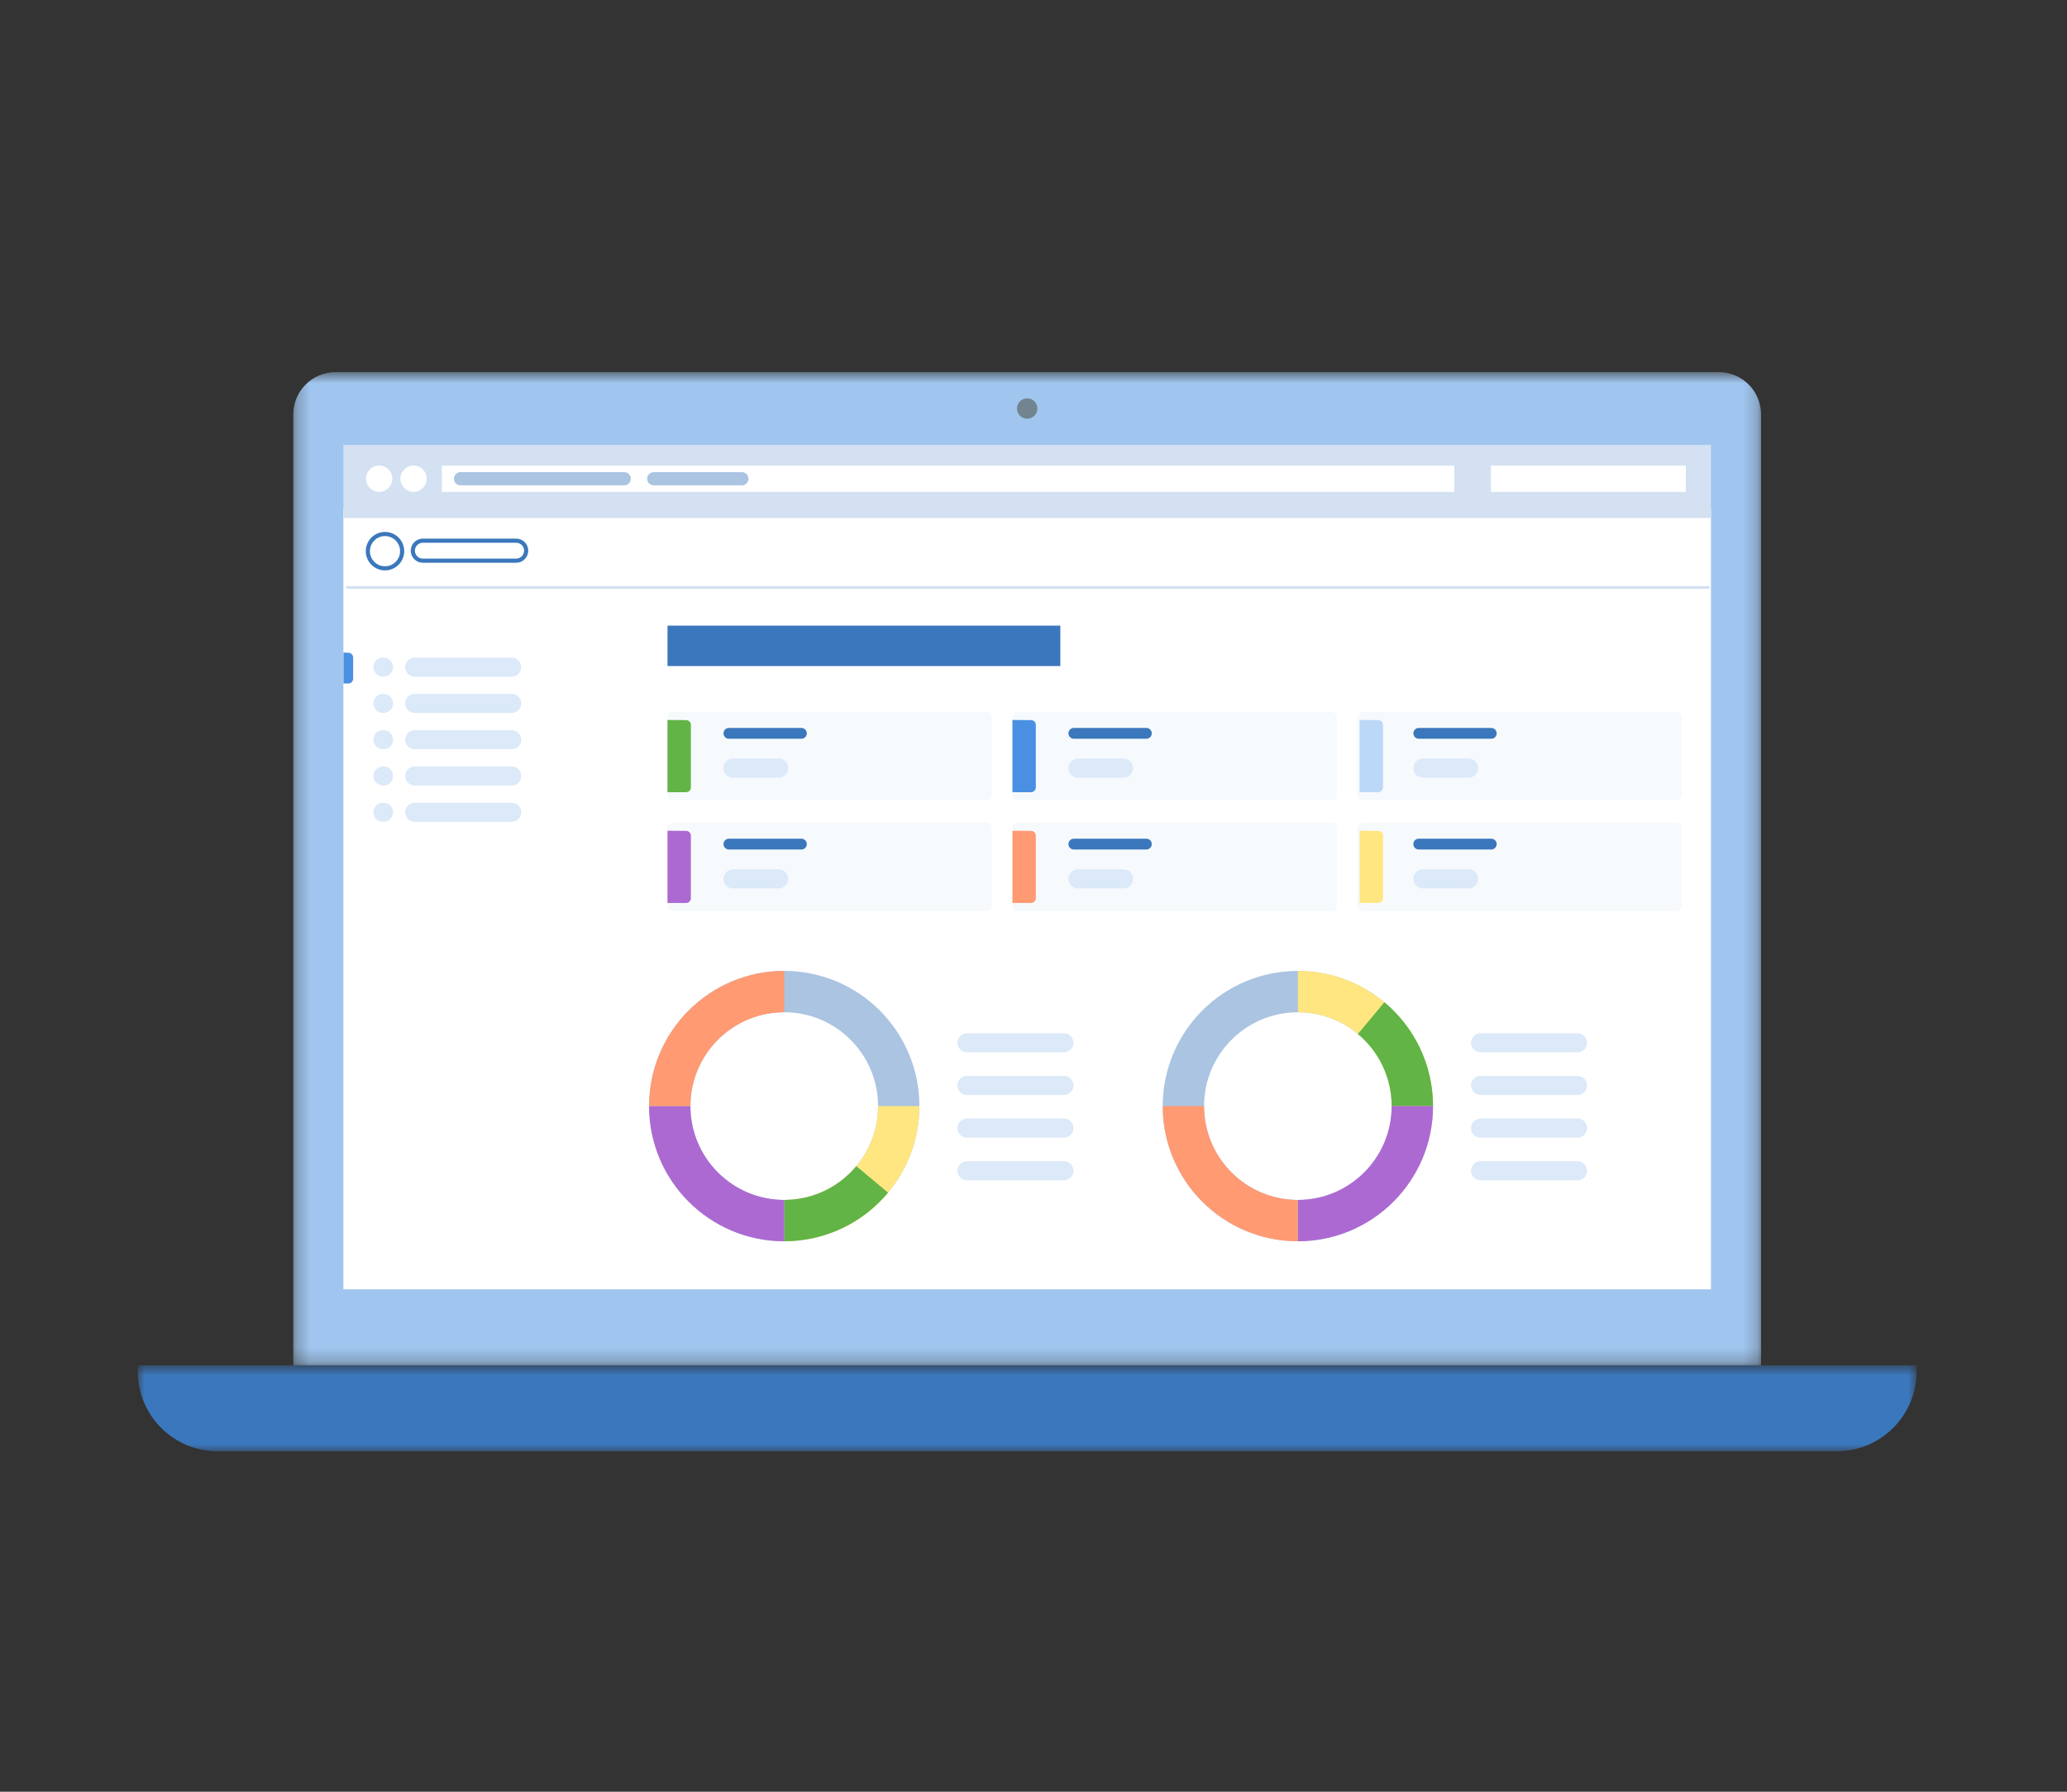 <?xml version="1.0" encoding="UTF-8"?>
<svg width="150px" height="130px" viewBox="0 0 150 130" version="1.1" xmlns="http://www.w3.org/2000/svg" xmlns:xlink="http://www.w3.org/1999/xlink">
    <rect x="0" y="0" width="150" height="130" fill="#333333" stroke="none"/>
    <!-- Generator: Sketch 53 (72520) - https://sketchapp.com -->
    <title>img-price-access</title>
    <desc>Created with Sketch.</desc>
    <defs>
        <polygon id="path-1" points="0 0.766 129.082 0.766 129.082 7 0 7"></polygon>
        <polygon id="path-3" points="0.283 0.703 106.798 0.703 106.798 72.766 0.283 72.766"></polygon>
        <polygon id="path-5" points="0 79.297 129.082 79.297 129.082 1 0 1"></polygon>
    </defs>
    <g id="Page-1" stroke="none" stroke-width="1" fill="none" fill-rule="evenodd">
        <g id="SnapScan-Assets" transform="translate(-501, -4203)">
            <g id="img-price-access" transform="translate(501, 4203)">
                <g id="Group-75" transform="translate(10, 26)">
                    <g id="Group-3" transform="translate(0, 72.297)">
                        <mask id="mask-2" fill="white">
                            <use xlink:href="#path-1"></use>
                        </mask>
                        <g id="Clip-2"></g>
                        <path d="M123.294,7 L5.788,7 C2.591,7 0,4.408 0,1.212 L0,0.766 L129.082,0.766 L129.082,1.212 C129.082,4.408 126.49,7 123.294,7" id="Fill-1" fill="#3B77BC" mask="url(#mask-2)"></path>
                    </g>
                    <g id="Group-6" transform="translate(11, 0.297)">
                        <mask id="mask-4" fill="white">
                            <use xlink:href="#path-3"></use>
                        </mask>
                        <g id="Clip-5"></g>
                        <path d="M0.283,72.766 L0.283,3.771 C0.283,2.077 1.657,0.703 3.351,0.703 L103.73,0.703 C105.425,0.703 106.798,2.077 106.798,3.771 L106.798,72.766 L0.283,72.766 Z" id="Fill-4" fill="#A0C6EF" mask="url(#mask-4)"></path>
                    </g>
                    <path d="M65.281,3.64 C65.281,3.232 64.95,2.901 64.541,2.901 C64.133,2.901 63.801,3.232 63.801,3.64 C63.801,4.048 64.133,4.379 64.541,4.379 C64.95,4.379 65.281,4.048 65.281,3.64" id="Fill-7" fill="#71848F"></path>
                    <mask id="mask-6" fill="white">
                        <use xlink:href="#path-5"></use>
                    </mask>
                    <g id="Clip-10"></g>
                    <polygon id="Fill-9" fill="#FFFFFF" mask="url(#mask-6)" points="14.918 67.548 114.164 67.548 114.164 10.963 14.918 10.963"></polygon>
                    <polygon id="Fill-11" fill="#D3E1F2" mask="url(#mask-6)" points="14.918 11.583 114.164 11.583 114.164 6.279 14.918 6.279"></polygon>
                    <path d="M16.561,8.735 C16.561,9.261 16.989,9.688 17.516,9.688 C18.043,9.688 18.47,9.261 18.47,8.735 C18.47,8.207 18.043,7.78 17.516,7.78 C16.989,7.78 16.561,8.207 16.561,8.735" id="Fill-12" fill="#FFFFFF" mask="url(#mask-6)"></path>
                    <path d="M19.056,8.735 C19.056,9.261 19.483,9.688 20.01,9.688 C20.537,9.688 20.965,9.261 20.965,8.735 C20.965,8.207 20.537,7.78 20.01,7.78 C19.483,7.78 19.056,8.207 19.056,8.735" id="Fill-13" fill="#FFFFFF" mask="url(#mask-6)"></path>
                    <polygon id="Fill-14" fill="#FFFFFF" mask="url(#mask-6)" points="22.064 9.689 95.535 9.689 95.535 7.781 22.064 7.781"></polygon>
                    <polygon id="Fill-15" fill="#FFFFFF" mask="url(#mask-6)" points="98.193 9.689 112.339 9.689 112.339 7.781 98.193 7.781"></polygon>
                    <path d="M35.298,8.735 L23.417,8.735" id="Stroke-16" stroke="#AAC4E1" stroke-width="0.955" stroke-linecap="round" mask="url(#mask-6)"></path>
                    <path d="M43.839,8.735 L37.442,8.735" id="Stroke-17" stroke="#AAC4E1" stroke-width="0.955" stroke-linecap="round" mask="url(#mask-6)"></path>
                    <path d="M19.184,13.99 C19.184,14.678 18.626,15.236 17.939,15.236 C17.251,15.236 16.694,14.678 16.694,13.99 C16.694,13.303 17.251,12.745 17.939,12.745 C18.626,12.745 19.184,13.303 19.184,13.99 Z" id="Stroke-18" stroke="#3B77BC" stroke-width="0.3" mask="url(#mask-6)"></path>
                    <path d="M27.458,14.681 L20.685,14.681 C20.284,14.681 19.959,14.356 19.959,13.955 C19.959,13.555 20.284,13.23 20.685,13.23 L27.458,13.23 C27.858,13.23 28.184,13.555 28.184,13.955 C28.184,14.356 27.858,14.681 27.458,14.681 Z" id="Stroke-19" stroke="#3B77BC" stroke-width="0.3" mask="url(#mask-6)"></path>
                    <path d="M15.12,16.624 L114.047,16.624" id="Stroke-20" stroke="#D3E1F2" stroke-width="0.2" mask="url(#mask-6)"></path>
                    <path d="M61.589,32.081 L38.827,32.081 C38.612,32.081 38.439,31.907 38.439,31.693 L38.439,26.035 C38.439,25.82 38.612,25.646 38.827,25.646 L61.589,25.646 C61.804,25.646 61.978,25.82 61.978,26.035 L61.978,31.693 C61.978,31.907 61.804,32.081 61.589,32.081" id="Fill-21" fill="#F6FAFD" mask="url(#mask-6)"></path>
                    <path d="M46.507,30.425 L43.194,30.425 C42.813,30.425 42.502,30.115 42.502,29.733 C42.502,29.351 42.813,29.041 43.194,29.041 L46.507,29.041 C46.889,29.041 47.199,29.351 47.199,29.733 C47.199,30.115 46.889,30.425 46.507,30.425" id="Fill-22" fill="#DBE9F9" mask="url(#mask-6)"></path>
                    <path d="M17.834,23.095 L17.792,23.095 C17.409,23.095 17.1,22.785 17.1,22.403 C17.1,22.021 17.409,21.71 17.792,21.71 L17.834,21.71 C18.216,21.71 18.526,22.021 18.526,22.403 C18.526,22.785 18.216,23.095 17.834,23.095" id="Fill-23" fill="#DBE9F9" mask="url(#mask-6)"></path>
                    <path d="M27.133,23.095 L20.1,23.095 C19.717,23.095 19.407,22.785 19.407,22.403 C19.407,22.021 19.717,21.71 20.1,21.71 L27.133,21.71 C27.515,21.71 27.825,22.021 27.825,22.403 C27.825,22.785 27.515,23.095 27.133,23.095" id="Fill-24" fill="#DBE9F9" mask="url(#mask-6)"></path>
                    <path d="M17.834,25.729 L17.792,25.729 C17.409,25.729 17.1,25.418 17.1,25.037 C17.1,24.654 17.409,24.344 17.792,24.344 L17.834,24.344 C18.216,24.344 18.526,24.654 18.526,25.037 C18.526,25.418 18.216,25.729 17.834,25.729" id="Fill-25" fill="#DBE9F9" mask="url(#mask-6)"></path>
                    <path d="M27.133,25.729 L20.1,25.729 C19.717,25.729 19.407,25.418 19.407,25.037 C19.407,24.654 19.717,24.344 20.1,24.344 L27.133,24.344 C27.515,24.344 27.825,24.654 27.825,25.037 C27.825,25.418 27.515,25.729 27.133,25.729" id="Fill-26" fill="#DBE9F9" mask="url(#mask-6)"></path>
                    <path d="M17.834,28.361 L17.792,28.361 C17.409,28.361 17.1,28.052 17.1,27.671 C17.1,27.288 17.409,26.977 17.792,26.977 L17.834,26.977 C18.216,26.977 18.526,27.288 18.526,27.671 C18.526,28.052 18.216,28.361 17.834,28.361" id="Fill-27" fill="#DBE9F9" mask="url(#mask-6)"></path>
                    <path d="M27.133,28.361 L20.1,28.361 C19.717,28.361 19.407,28.052 19.407,27.671 C19.407,27.288 19.717,26.977 20.1,26.977 L27.133,26.977 C27.515,26.977 27.825,27.288 27.825,27.671 C27.825,28.052 27.515,28.361 27.133,28.361" id="Fill-28" fill="#DBE9F9" mask="url(#mask-6)"></path>
                    <path d="M67.205,50.353 L60.172,50.353 C59.789,50.353 59.479,50.043 59.479,49.661 C59.479,49.279 59.789,48.968 60.172,48.968 L67.205,48.968 C67.587,48.968 67.897,49.279 67.897,49.661 C67.897,50.043 67.587,50.353 67.205,50.353" id="Fill-29" fill="#DBE9F9" mask="url(#mask-6)"></path>
                    <path d="M67.205,53.447 L60.172,53.447 C59.789,53.447 59.479,53.137 59.479,52.756 C59.479,52.373 59.789,52.063 60.172,52.063 L67.205,52.063 C67.587,52.063 67.897,52.373 67.897,52.756 C67.897,53.137 67.587,53.447 67.205,53.447" id="Fill-30" fill="#DBE9F9" mask="url(#mask-6)"></path>
                    <path d="M67.205,56.543 L60.172,56.543 C59.789,56.543 59.479,56.232 59.479,55.851 C59.479,55.468 59.789,55.158 60.172,55.158 L67.205,55.158 C67.587,55.158 67.897,55.468 67.897,55.851 C67.897,56.232 67.587,56.543 67.205,56.543" id="Fill-31" fill="#DBE9F9" mask="url(#mask-6)"></path>
                    <path d="M67.205,59.638 L60.172,59.638 C59.789,59.638 59.479,59.328 59.479,58.946 C59.479,58.564 59.789,58.253 60.172,58.253 L67.205,58.253 C67.587,58.253 67.897,58.564 67.897,58.946 C67.897,59.328 67.587,59.638 67.205,59.638" id="Fill-32" fill="#DBE9F9" mask="url(#mask-6)"></path>
                    <path d="M17.834,30.995 L17.792,30.995 C17.409,30.995 17.1,30.685 17.1,30.303 C17.1,29.921 17.409,29.61 17.792,29.61 L17.834,29.61 C18.216,29.61 18.526,29.921 18.526,30.303 C18.526,30.685 18.216,30.995 17.834,30.995" id="Fill-33" fill="#DBE9F9" mask="url(#mask-6)"></path>
                    <path d="M27.133,30.995 L20.1,30.995 C19.717,30.995 19.407,30.685 19.407,30.303 C19.407,29.921 19.717,29.61 20.1,29.61 L27.133,29.61 C27.515,29.61 27.825,29.921 27.825,30.303 C27.825,30.685 27.515,30.995 27.133,30.995" id="Fill-34" fill="#DBE9F9" mask="url(#mask-6)"></path>
                    <path d="M17.834,33.629 L17.792,33.629 C17.409,33.629 17.1,33.318 17.1,32.937 C17.1,32.554 17.409,32.244 17.792,32.244 L17.834,32.244 C18.216,32.244 18.526,32.554 18.526,32.937 C18.526,33.318 18.216,33.629 17.834,33.629" id="Fill-35" fill="#DBE9F9" mask="url(#mask-6)"></path>
                    <path d="M27.133,33.629 L20.1,33.629 C19.717,33.629 19.407,33.318 19.407,32.937 C19.407,32.554 19.717,32.244 20.1,32.244 L27.133,32.244 C27.515,32.244 27.825,32.554 27.825,32.937 C27.825,33.318 27.515,33.629 27.133,33.629" id="Fill-36" fill="#DBE9F9" mask="url(#mask-6)"></path>
                    <path d="M48.157,27.601 L42.895,27.601 C42.678,27.601 42.502,27.425 42.502,27.208 C42.502,26.992 42.678,26.816 42.895,26.816 L48.157,26.816 C48.373,26.816 48.55,26.992 48.55,27.208 C48.55,27.425 48.373,27.601 48.157,27.601" id="Fill-37" fill="#3B77BC" mask="url(#mask-6)"></path>
                    <path d="M86.621,32.081 L63.858,32.081 C63.644,32.081 63.471,31.907 63.471,31.693 L63.471,26.035 C63.471,25.82 63.644,25.646 63.858,25.646 L86.621,25.646 C86.835,25.646 87.009,25.82 87.009,26.035 L87.009,31.693 C87.009,31.907 86.835,32.081 86.621,32.081" id="Fill-38" fill="#F6FAFD" mask="url(#mask-6)"></path>
                    <path d="M15.277,21.36 C15.146,21.36 15.036,21.357 14.928,21.352 L14.928,23.593 L15.277,23.593 C15.47,23.593 15.627,23.438 15.627,23.244 L15.627,21.71 C15.627,21.517 15.47,21.36 15.277,21.36" id="Fill-39" fill="#4990E2" mask="url(#mask-6)"></path>
                    <path d="M71.538,30.425 L68.226,30.425 C67.844,30.425 67.534,30.115 67.534,29.733 C67.534,29.351 67.844,29.041 68.226,29.041 L71.538,29.041 C71.921,29.041 72.23,29.351 72.23,29.733 C72.23,30.115 71.921,30.425 71.538,30.425" id="Fill-40" fill="#DBE9F9" mask="url(#mask-6)"></path>
                    <path d="M73.189,27.601 L67.927,27.601 C67.71,27.601 67.535,27.425 67.535,27.208 C67.535,26.992 67.71,26.816 67.927,26.816 L73.189,26.816 C73.406,26.816 73.582,26.992 73.582,27.208 C73.582,27.425 73.406,27.601 73.189,27.601" id="Fill-41" fill="#3B77BC" mask="url(#mask-6)"></path>
                    <path d="M111.653,32.081 L88.891,32.081 C88.676,32.081 88.503,31.907 88.503,31.693 L88.503,26.035 C88.503,25.82 88.676,25.646 88.891,25.646 L111.653,25.646 C111.868,25.646 112.041,25.82 112.041,26.035 L112.041,31.693 C112.041,31.907 111.868,32.081 111.653,32.081" id="Fill-42" fill="#F6FAFD" mask="url(#mask-6)"></path>
                    <path d="M96.57,30.425 L93.257,30.425 C92.876,30.425 92.566,30.115 92.566,29.733 C92.566,29.351 92.876,29.041 93.257,29.041 L96.57,29.041 C96.953,29.041 97.263,29.351 97.263,29.733 C97.263,30.115 96.953,30.425 96.57,30.425" id="Fill-43" fill="#DBE9F9" mask="url(#mask-6)"></path>
                    <path d="M98.22,27.601 L92.958,27.601 C92.741,27.601 92.566,27.425 92.566,27.208 C92.566,26.992 92.741,26.816 92.958,26.816 L98.22,26.816 C98.437,26.816 98.613,26.992 98.613,27.208 C98.613,27.425 98.437,27.601 98.22,27.601" id="Fill-44" fill="#3B77BC" mask="url(#mask-6)"></path>
                    <path d="M61.589,40.117 L38.827,40.117 C38.612,40.117 38.439,39.943 38.439,39.729 L38.439,34.071 C38.439,33.856 38.612,33.682 38.827,33.682 L61.589,33.682 C61.804,33.682 61.978,33.856 61.978,34.071 L61.978,39.729 C61.978,39.943 61.804,40.117 61.589,40.117" id="Fill-45" fill="#F6FAFD" mask="url(#mask-6)"></path>
                    <path d="M46.507,38.461 L43.194,38.461 C42.813,38.461 42.502,38.151 42.502,37.769 C42.502,37.387 42.813,37.077 43.194,37.077 L46.507,37.077 C46.889,37.077 47.199,37.387 47.199,37.769 C47.199,38.151 46.889,38.461 46.507,38.461" id="Fill-46" fill="#DBE9F9" mask="url(#mask-6)"></path>
                    <path d="M48.157,35.637 L42.895,35.637 C42.678,35.637 42.502,35.461 42.502,35.244 C42.502,35.028 42.678,34.852 42.895,34.852 L48.157,34.852 C48.373,34.852 48.55,35.028 48.55,35.244 C48.55,35.461 48.373,35.637 48.157,35.637" id="Fill-47" fill="#3B77BC" mask="url(#mask-6)"></path>
                    <path d="M86.621,40.117 L63.858,40.117 C63.644,40.117 63.471,39.943 63.471,39.729 L63.471,34.071 C63.471,33.856 63.644,33.682 63.858,33.682 L86.621,33.682 C86.835,33.682 87.009,33.856 87.009,34.071 L87.009,39.729 C87.009,39.943 86.835,40.117 86.621,40.117" id="Fill-48" fill="#F6FAFD" mask="url(#mask-6)"></path>
                    <path d="M71.538,38.461 L68.226,38.461 C67.844,38.461 67.534,38.151 67.534,37.769 C67.534,37.387 67.844,37.077 68.226,37.077 L71.538,37.077 C71.921,37.077 72.23,37.387 72.23,37.769 C72.23,38.151 71.921,38.461 71.538,38.461" id="Fill-49" fill="#DBE9F9" mask="url(#mask-6)"></path>
                    <path d="M73.189,35.637 L67.927,35.637 C67.71,35.637 67.535,35.461 67.535,35.244 C67.535,35.028 67.71,34.852 67.927,34.852 L73.189,34.852 C73.406,34.852 73.582,35.028 73.582,35.244 C73.582,35.461 73.406,35.637 73.189,35.637" id="Fill-50" fill="#3B77BC" mask="url(#mask-6)"></path>
                    <path d="M111.653,40.117 L88.891,40.117 C88.676,40.117 88.503,39.943 88.503,39.729 L88.503,34.071 C88.503,33.856 88.676,33.682 88.891,33.682 L111.653,33.682 C111.868,33.682 112.041,33.856 112.041,34.071 L112.041,39.729 C112.041,39.943 111.868,40.117 111.653,40.117" id="Fill-51" fill="#F6FAFD" mask="url(#mask-6)"></path>
                    <path d="M39.788,26.248 C39.656,26.248 38.547,26.243 38.438,26.238 L38.438,31.48 L39.788,31.48 C39.98,31.48 40.137,31.324 40.137,31.132 L40.137,26.597 C40.137,26.404 39.98,26.248 39.788,26.248" id="Fill-52" fill="#61B445" mask="url(#mask-6)"></path>
                    <path d="M64.82,26.248 C64.689,26.248 63.579,26.243 63.471,26.238 L63.471,31.48 L64.82,31.48 C65.012,31.48 65.169,31.324 65.169,31.132 L65.169,26.597 C65.169,26.404 65.012,26.248 64.82,26.248" id="Fill-53" fill="#4990E2" mask="url(#mask-6)"></path>
                    <path d="M90.014,26.248 C89.883,26.248 88.773,26.243 88.665,26.238 L88.665,31.48 L90.014,31.48 C90.207,31.48 90.364,31.324 90.364,31.132 L90.364,26.597 C90.364,26.404 90.207,26.248 90.014,26.248" id="Fill-54" fill="#BBD8F8" mask="url(#mask-6)"></path>
                    <path d="M39.788,34.284 C39.656,34.284 38.547,34.279 38.438,34.274 L38.438,39.516 L39.788,39.516 C39.98,39.516 40.137,39.36 40.137,39.168 L40.137,34.633 C40.137,34.44 39.98,34.284 39.788,34.284" id="Fill-55" fill="#AD69D2" mask="url(#mask-6)"></path>
                    <path d="M64.82,34.284 C64.689,34.284 63.579,34.279 63.471,34.274 L63.471,39.516 L64.82,39.516 C65.012,39.516 65.169,39.36 65.169,39.168 L65.169,34.633 C65.169,34.44 65.012,34.284 64.82,34.284" id="Fill-56" fill="#FF9A72" mask="url(#mask-6)"></path>
                    <path d="M90.014,34.284 C89.883,34.284 88.773,34.279 88.665,34.274 L88.665,39.516 L90.014,39.516 C90.207,39.516 90.364,39.36 90.364,39.168 L90.364,34.633 C90.364,34.44 90.207,34.284 90.014,34.284" id="Fill-57" fill="#FFE681" mask="url(#mask-6)"></path>
                    <path d="M96.57,38.461 L93.257,38.461 C92.876,38.461 92.566,38.151 92.566,37.769 C92.566,37.387 92.876,37.077 93.257,37.077 L96.57,37.077 C96.953,37.077 97.263,37.387 97.263,37.769 C97.263,38.151 96.953,38.461 96.57,38.461" id="Fill-58" fill="#DBE9F9" mask="url(#mask-6)"></path>
                    <path d="M98.22,35.637 L92.958,35.637 C92.741,35.637 92.566,35.461 92.566,35.244 C92.566,35.028 92.741,34.852 92.958,34.852 L98.22,34.852 C98.437,34.852 98.613,35.028 98.613,35.244 C98.613,35.461 98.437,35.637 98.22,35.637" id="Fill-59" fill="#3B77BC" mask="url(#mask-6)"></path>
                    <polygon id="Fill-60" fill="#3B77BC" mask="url(#mask-6)" points="38.44 22.326 66.947 22.326 66.947 19.394 38.44 19.394"></polygon>
                    <path d="M55.219,54.253 C55.219,58.842 51.499,62.561 46.911,62.561 C42.323,62.561 38.604,58.842 38.604,54.253 C38.604,49.665 42.323,45.945 46.911,45.945 C51.499,45.945 55.219,49.665 55.219,54.253 Z" id="Stroke-61" stroke="#AAC4E1" stroke-width="3" stroke-linecap="round" mask="url(#mask-6)"></path>
                    <path d="M55.219,54.253 C55.219,56.276 54.495,58.131 53.293,59.571 C51.77,61.399 49.476,62.561 46.911,62.561" id="Stroke-62" stroke="#FFE681" stroke-width="3" mask="url(#mask-6)"></path>
                    <path d="M53.293,59.572 C51.77,61.398 49.476,62.56 46.911,62.56" id="Stroke-63" stroke="#61B445" stroke-width="3" mask="url(#mask-6)"></path>
                    <path d="M46.911,62.561 C42.322,62.561 38.603,58.842 38.603,54.253" id="Stroke-64" stroke="#AD69D2" stroke-width="3" mask="url(#mask-6)"></path>
                    <path d="M38.604,54.253 C38.604,49.665 42.323,45.945 46.912,45.945" id="Stroke-65" stroke="#FF9A72" stroke-width="3" mask="url(#mask-6)"></path>
                    <path d="M104.479,50.353 L97.446,50.353 C97.064,50.353 96.753,50.043 96.753,49.661 C96.753,49.279 97.064,48.968 97.446,48.968 L104.479,48.968 C104.862,48.968 105.171,49.279 105.171,49.661 C105.171,50.043 104.862,50.353 104.479,50.353" id="Fill-66" fill="#DBE9F9" mask="url(#mask-6)"></path>
                    <path d="M104.479,53.447 L97.446,53.447 C97.064,53.447 96.753,53.137 96.753,52.756 C96.753,52.373 97.064,52.063 97.446,52.063 L104.479,52.063 C104.862,52.063 105.171,52.373 105.171,52.756 C105.171,53.137 104.862,53.447 104.479,53.447" id="Fill-67" fill="#DBE9F9" mask="url(#mask-6)"></path>
                    <path d="M104.479,56.543 L97.446,56.543 C97.064,56.543 96.753,56.232 96.753,55.851 C96.753,55.468 97.064,55.158 97.446,55.158 L104.479,55.158 C104.862,55.158 105.171,55.468 105.171,55.851 C105.171,56.232 104.862,56.543 104.479,56.543" id="Fill-68" fill="#DBE9F9" mask="url(#mask-6)"></path>
                    <path d="M104.479,59.638 L97.446,59.638 C97.064,59.638 96.753,59.328 96.753,58.946 C96.753,58.564 97.064,58.253 97.446,58.253 L104.479,58.253 C104.862,58.253 105.171,58.564 105.171,58.946 C105.171,59.328 104.862,59.638 104.479,59.638" id="Fill-69" fill="#DBE9F9" mask="url(#mask-6)"></path>
                    <path d="M84.185,45.946 C88.773,45.946 92.493,49.666 92.493,54.254 C92.493,58.842 88.773,62.56 84.185,62.56 C79.597,62.56 75.877,58.842 75.877,54.254 C75.877,49.666 79.597,45.946 84.185,45.946 Z" id="Stroke-70" stroke="#AAC4E1" stroke-width="3" stroke-linecap="round" mask="url(#mask-6)"></path>
                    <path d="M84.185,45.946 C86.208,45.946 88.063,46.669 89.503,47.871 C91.331,49.395 92.493,51.688 92.493,54.254" id="Stroke-71" stroke="#FFE681" stroke-width="3" mask="url(#mask-6)"></path>
                    <path d="M89.503,47.871 C91.33,49.394 92.492,51.688 92.492,54.253" id="Stroke-72" stroke="#61B445" stroke-width="3" mask="url(#mask-6)"></path>
                    <path d="M92.492,54.253 C92.492,58.842 88.772,62.561 84.184,62.561" id="Stroke-73" stroke="#AD69D2" stroke-width="3" mask="url(#mask-6)"></path>
                    <path d="M84.185,62.561 C79.597,62.561 75.877,58.842 75.877,54.253" id="Stroke-74" stroke="#FF9A72" stroke-width="3" mask="url(#mask-6)"></path>
                </g>
            </g>
        </g>
    </g>
</svg>